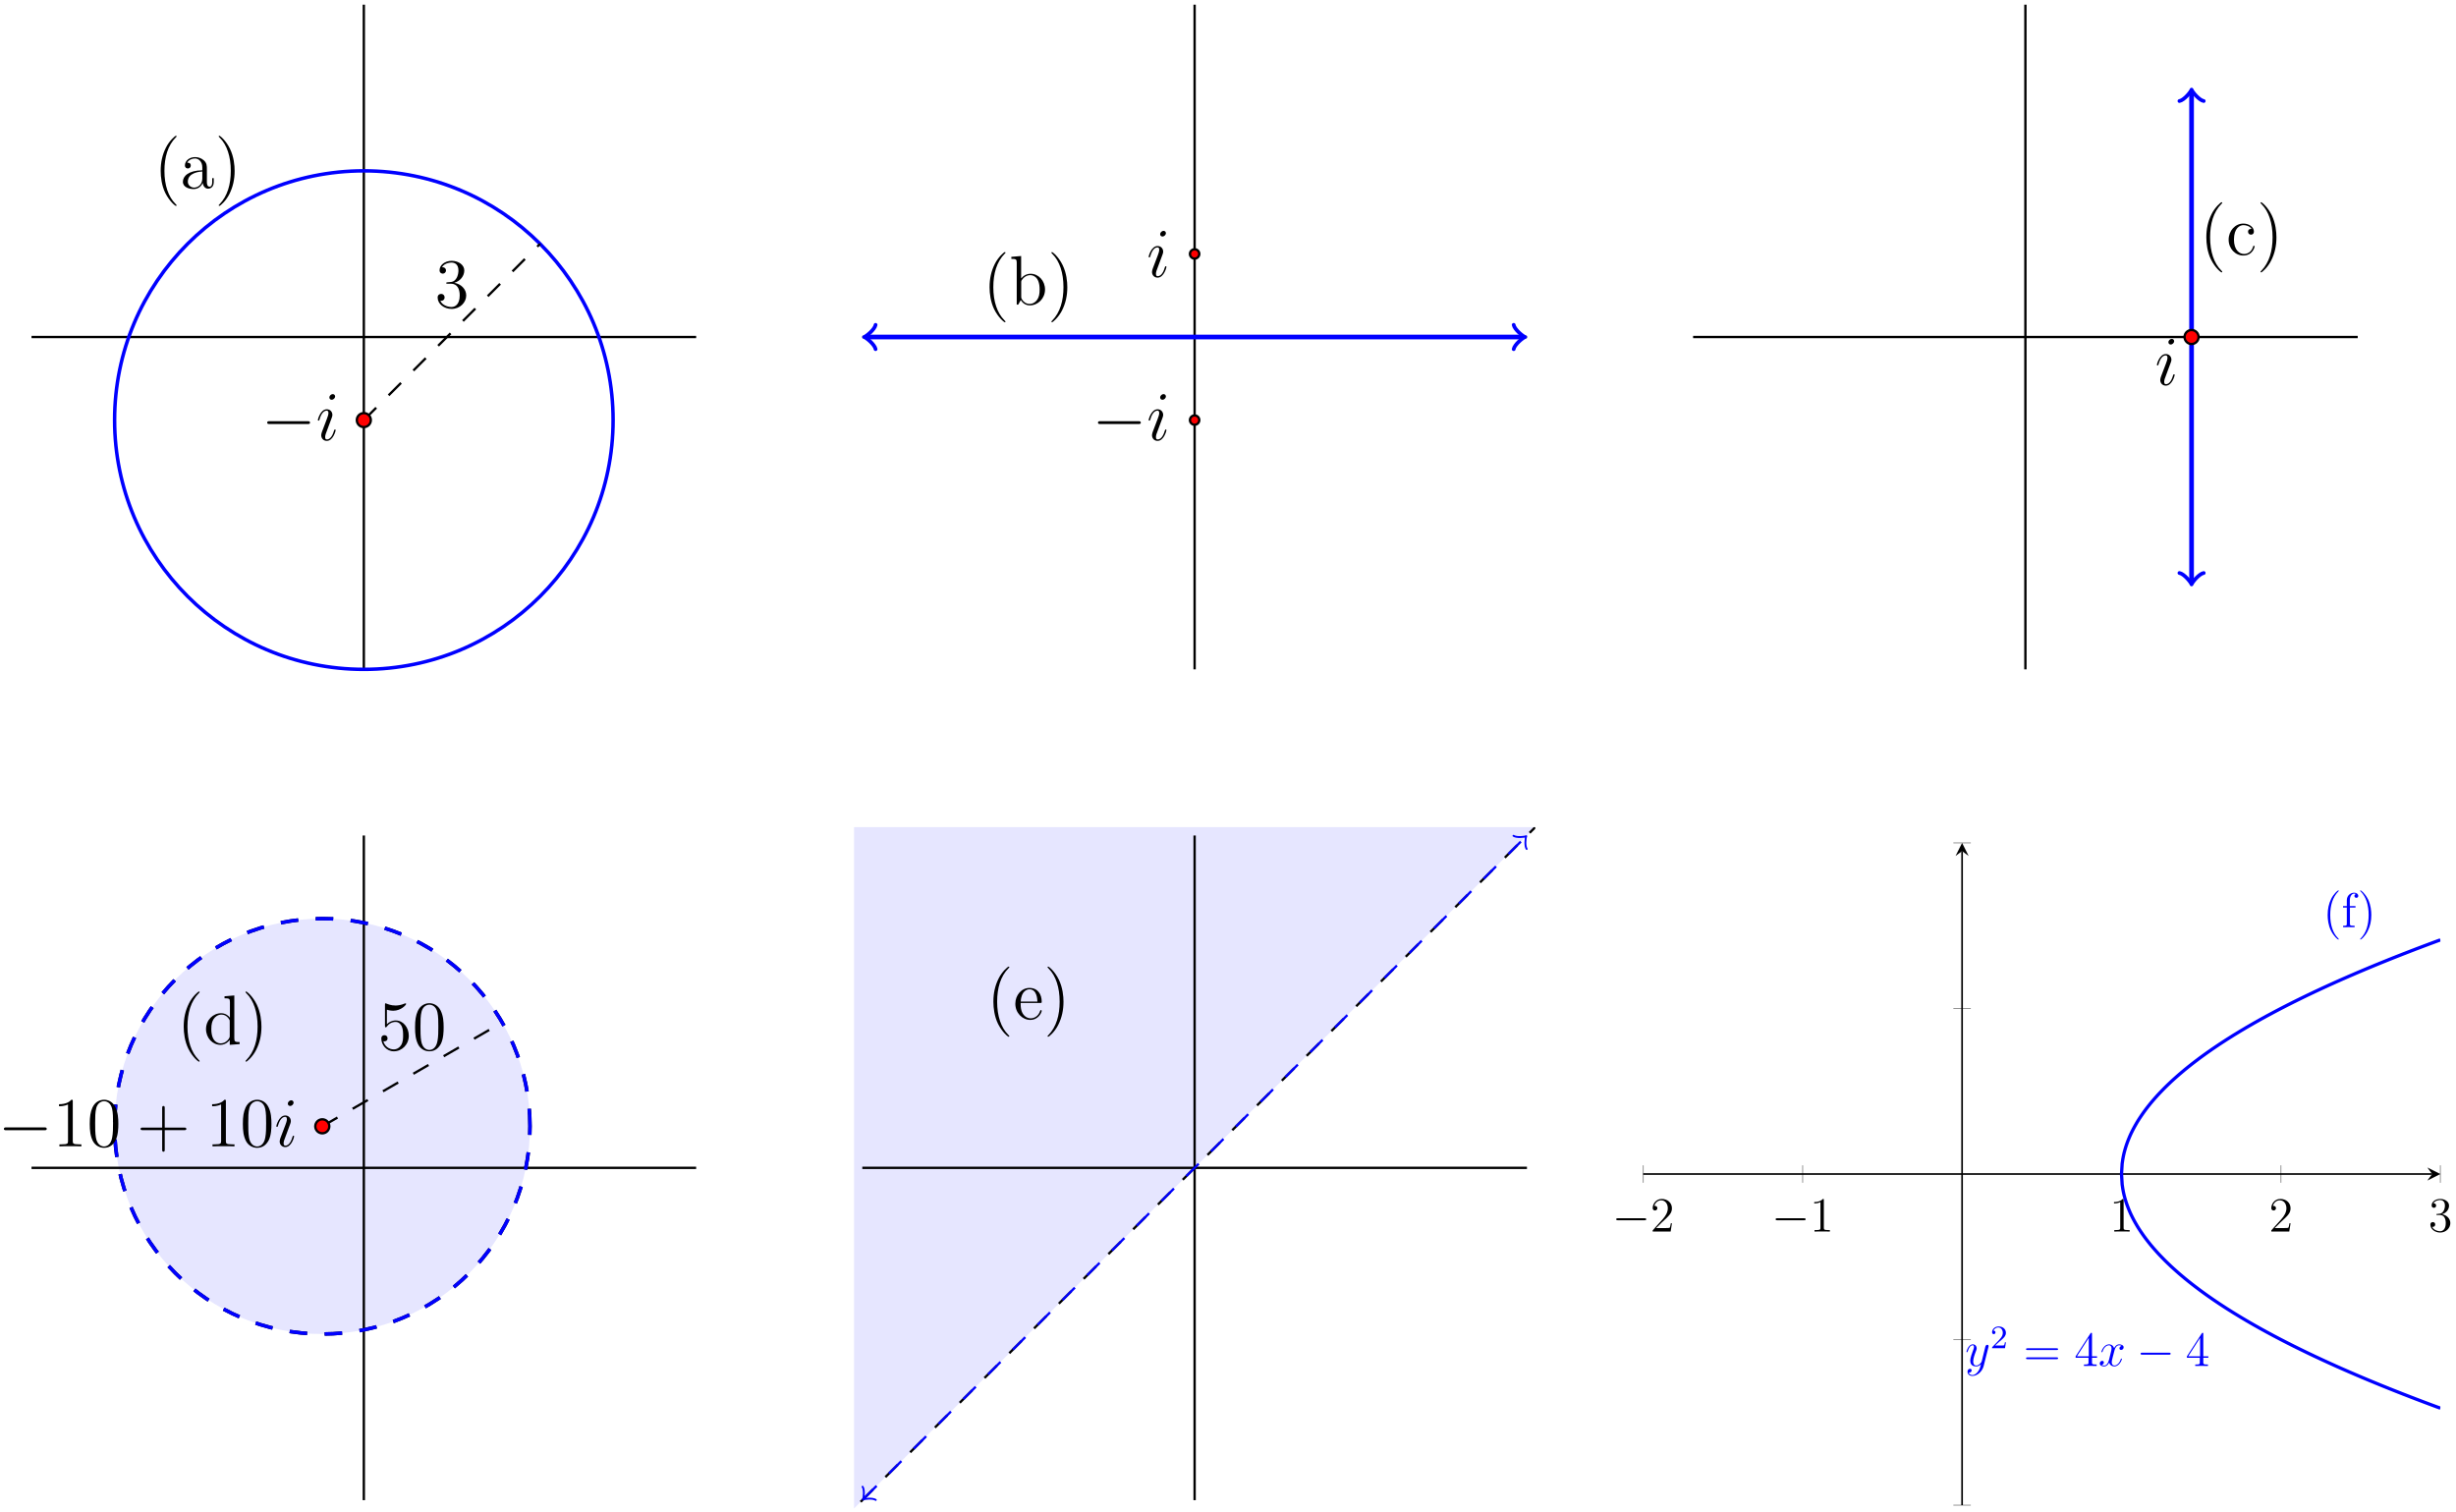 <?xml version="1.0" encoding="UTF-8"?>
<svg xmlns="http://www.w3.org/2000/svg" xmlns:xlink="http://www.w3.org/1999/xlink" width="419pt" height="258pt" viewBox="0 0 419 258" version="1.1">
<defs>
<g>
<symbol overflow="visible" id="glyph0-0">
<path style="stroke:none;" d=""/>
</symbol>
<symbol overflow="visible" id="glyph0-1">
<path style="stroke:none;" d="M 2.203 -4.297 C 2 -4.281 1.953 -4.266 1.953 -4.156 C 1.953 -4.047 2.016 -4.047 2.219 -4.047 L 2.766 -4.047 C 3.797 -4.047 4.25 -3.203 4.25 -2.062 C 4.25 -0.484 3.438 -0.078 2.844 -0.078 C 2.266 -0.078 1.297 -0.344 0.938 -1.141 C 1.328 -1.078 1.672 -1.297 1.672 -1.719 C 1.672 -2.062 1.422 -2.312 1.094 -2.312 C 0.797 -2.312 0.484 -2.141 0.484 -1.688 C 0.484 -0.625 1.547 0.25 2.875 0.25 C 4.297 0.25 5.359 -0.844 5.359 -2.047 C 5.359 -3.141 4.469 -4 3.328 -4.203 C 4.359 -4.5 5.031 -5.375 5.031 -6.312 C 5.031 -7.25 4.047 -7.953 2.891 -7.953 C 1.703 -7.953 0.812 -7.219 0.812 -6.344 C 0.812 -5.875 1.188 -5.766 1.359 -5.766 C 1.609 -5.766 1.906 -5.953 1.906 -6.312 C 1.906 -6.688 1.609 -6.859 1.344 -6.859 C 1.281 -6.859 1.25 -6.859 1.219 -6.844 C 1.672 -7.656 2.797 -7.656 2.859 -7.656 C 3.25 -7.656 4.031 -7.484 4.031 -6.312 C 4.031 -6.078 4 -5.422 3.641 -4.906 C 3.281 -4.375 2.875 -4.344 2.562 -4.328 Z M 2.203 -4.297 "/>
</symbol>
<symbol overflow="visible" id="glyph0-2">
<path style="stroke:none;" d="M 1.531 -6.844 C 2.047 -6.688 2.469 -6.672 2.594 -6.672 C 3.938 -6.672 4.812 -7.656 4.812 -7.828 C 4.812 -7.875 4.781 -7.938 4.703 -7.938 C 4.688 -7.938 4.656 -7.938 4.547 -7.891 C 3.891 -7.609 3.312 -7.562 3 -7.562 C 2.219 -7.562 1.656 -7.812 1.422 -7.906 C 1.344 -7.938 1.312 -7.938 1.297 -7.938 C 1.203 -7.938 1.203 -7.859 1.203 -7.672 L 1.203 -4.125 C 1.203 -3.906 1.203 -3.844 1.344 -3.844 C 1.406 -3.844 1.422 -3.844 1.547 -4 C 1.875 -4.484 2.438 -4.766 3.031 -4.766 C 3.672 -4.766 3.984 -4.188 4.078 -3.984 C 4.281 -3.516 4.297 -2.922 4.297 -2.469 C 4.297 -2.016 4.297 -1.344 3.953 -0.797 C 3.688 -0.375 3.234 -0.078 2.703 -0.078 C 1.906 -0.078 1.141 -0.609 0.922 -1.484 C 0.984 -1.453 1.047 -1.453 1.109 -1.453 C 1.312 -1.453 1.641 -1.562 1.641 -1.969 C 1.641 -2.312 1.406 -2.5 1.109 -2.5 C 0.891 -2.5 0.578 -2.391 0.578 -1.922 C 0.578 -0.906 1.406 0.25 2.719 0.25 C 4.078 0.25 5.266 -0.891 5.266 -2.406 C 5.266 -3.828 4.297 -5.016 3.047 -5.016 C 2.359 -5.016 1.844 -4.703 1.531 -4.375 Z M 1.531 -6.844 "/>
</symbol>
<symbol overflow="visible" id="glyph0-3">
<path style="stroke:none;" d="M 5.359 -3.828 C 5.359 -4.812 5.297 -5.781 4.859 -6.688 C 4.375 -7.688 3.516 -7.953 2.922 -7.953 C 2.234 -7.953 1.391 -7.609 0.938 -6.609 C 0.609 -5.859 0.484 -5.109 0.484 -3.828 C 0.484 -2.672 0.578 -1.797 1 -0.938 C 1.469 -0.031 2.297 0.25 2.922 0.25 C 3.953 0.25 4.547 -0.375 4.906 -1.062 C 5.328 -1.953 5.359 -3.125 5.359 -3.828 Z M 2.922 0.016 C 2.531 0.016 1.75 -0.203 1.531 -1.5 C 1.406 -2.219 1.406 -3.125 1.406 -3.969 C 1.406 -4.953 1.406 -5.828 1.594 -6.531 C 1.797 -7.344 2.406 -7.703 2.922 -7.703 C 3.375 -7.703 4.062 -7.438 4.297 -6.406 C 4.453 -5.719 4.453 -4.781 4.453 -3.969 C 4.453 -3.172 4.453 -2.266 4.312 -1.531 C 4.094 -0.219 3.328 0.016 2.922 0.016 Z M 2.922 0.016 "/>
</symbol>
<symbol overflow="visible" id="glyph0-4">
<path style="stroke:none;" d="M 3.438 -7.656 C 3.438 -7.938 3.438 -7.953 3.203 -7.953 C 2.922 -7.625 2.312 -7.188 1.094 -7.188 L 1.094 -6.844 C 1.359 -6.844 1.953 -6.844 2.625 -7.141 L 2.625 -0.922 C 2.625 -0.484 2.578 -0.344 1.531 -0.344 L 1.156 -0.344 L 1.156 0 C 1.484 -0.031 2.641 -0.031 3.031 -0.031 C 3.438 -0.031 4.578 -0.031 4.906 0 L 4.906 -0.344 L 4.531 -0.344 C 3.484 -0.344 3.438 -0.484 3.438 -0.922 Z M 3.438 -7.656 "/>
</symbol>
<symbol overflow="visible" id="glyph0-5">
<path style="stroke:none;" d="M 4.766 -2.766 L 8.062 -2.766 C 8.234 -2.766 8.453 -2.766 8.453 -2.969 C 8.453 -3.203 8.25 -3.203 8.062 -3.203 L 4.766 -3.203 L 4.766 -6.5 C 4.766 -6.672 4.766 -6.891 4.547 -6.891 C 4.328 -6.891 4.328 -6.688 4.328 -6.5 L 4.328 -3.203 L 1.031 -3.203 C 0.859 -3.203 0.641 -3.203 0.641 -2.984 C 0.641 -2.766 0.844 -2.766 1.031 -2.766 L 4.328 -2.766 L 4.328 0.531 C 4.328 0.703 4.328 0.922 4.547 0.922 C 4.766 0.922 4.766 0.719 4.766 0.531 Z M 4.766 -2.766 "/>
</symbol>
<symbol overflow="visible" id="glyph1-0">
<path style="stroke:none;" d=""/>
</symbol>
<symbol overflow="visible" id="glyph1-1">
<path style="stroke:none;" d="M 7.875 -2.75 C 8.078 -2.75 8.297 -2.75 8.297 -2.984 C 8.297 -3.234 8.078 -3.234 7.875 -3.234 L 1.406 -3.234 C 1.203 -3.234 0.984 -3.234 0.984 -2.984 C 0.984 -2.75 1.203 -2.75 1.406 -2.75 Z M 7.875 -2.75 "/>
</symbol>
<symbol overflow="visible" id="glyph2-0">
<path style="stroke:none;" d=""/>
</symbol>
<symbol overflow="visible" id="glyph2-1">
<path style="stroke:none;" d="M 3.375 -1.703 C 3.375 -1.766 3.328 -1.812 3.266 -1.812 C 3.156 -1.812 3.141 -1.781 3.078 -1.578 C 2.766 -0.484 2.281 -0.125 1.891 -0.125 C 1.75 -0.125 1.578 -0.156 1.578 -0.516 C 1.578 -0.844 1.719 -1.188 1.859 -1.547 L 2.688 -3.781 C 2.719 -3.875 2.812 -4.094 2.812 -4.312 C 2.812 -4.812 2.453 -5.266 1.859 -5.266 C 0.766 -5.266 0.328 -3.531 0.328 -3.438 C 0.328 -3.391 0.375 -3.328 0.453 -3.328 C 0.562 -3.328 0.578 -3.375 0.625 -3.547 C 0.906 -4.547 1.359 -5.031 1.828 -5.031 C 1.938 -5.031 2.141 -5.016 2.141 -4.641 C 2.141 -4.328 1.984 -3.938 1.891 -3.672 L 1.047 -1.453 C 0.984 -1.25 0.906 -1.062 0.906 -0.844 C 0.906 -0.312 1.281 0.125 1.859 0.125 C 2.953 0.125 3.375 -1.625 3.375 -1.703 Z M 3.281 -7.453 C 3.281 -7.641 3.141 -7.859 2.875 -7.859 C 2.609 -7.859 2.297 -7.594 2.297 -7.281 C 2.297 -6.984 2.547 -6.891 2.688 -6.891 C 3.016 -6.891 3.281 -7.203 3.281 -7.453 Z M 3.281 -7.453 "/>
</symbol>
<symbol overflow="visible" id="glyph3-0">
<path style="stroke:none;" d=""/>
</symbol>
<symbol overflow="visible" id="glyph3-1">
<path style="stroke:none;" d="M 3.891 2.906 C 3.891 2.875 3.891 2.844 3.688 2.641 C 2.484 1.438 1.812 -0.531 1.812 -2.969 C 1.812 -5.297 2.375 -7.297 3.766 -8.703 C 3.891 -8.812 3.891 -8.828 3.891 -8.875 C 3.891 -8.938 3.828 -8.969 3.781 -8.969 C 3.625 -8.969 2.641 -8.109 2.062 -6.938 C 1.453 -5.719 1.172 -4.453 1.172 -2.969 C 1.172 -1.906 1.344 -0.484 1.953 0.781 C 2.672 2.219 3.641 3 3.781 3 C 3.828 3 3.891 2.969 3.891 2.906 Z M 3.891 2.906 "/>
</symbol>
<symbol overflow="visible" id="glyph3-2">
<path style="stroke:none;" d="M 5.672 -1.062 L 5.672 -1.734 L 5.406 -1.734 L 5.406 -1.062 C 5.406 -0.375 5.109 -0.281 4.953 -0.281 C 4.5 -0.281 4.5 -0.922 4.5 -1.094 L 4.5 -3.188 C 4.5 -3.844 4.5 -4.312 3.969 -4.781 C 3.547 -5.156 3.016 -5.328 2.484 -5.328 C 1.5 -5.328 0.75 -4.688 0.75 -3.906 C 0.75 -3.562 0.984 -3.391 1.25 -3.391 C 1.547 -3.391 1.75 -3.594 1.75 -3.891 C 1.75 -4.375 1.312 -4.375 1.141 -4.375 C 1.406 -4.875 1.984 -5.094 2.469 -5.094 C 3.016 -5.094 3.719 -4.641 3.719 -3.562 L 3.719 -3.078 C 1.312 -3.047 0.406 -2.047 0.406 -1.125 C 0.406 -0.172 1.5 0.125 2.234 0.125 C 3.031 0.125 3.562 -0.359 3.797 -0.938 C 3.844 -0.375 4.203 0.062 4.719 0.062 C 4.969 0.062 5.672 -0.109 5.672 -1.062 Z M 3.719 -1.688 C 3.719 -0.516 2.844 -0.125 2.328 -0.125 C 1.75 -0.125 1.25 -0.547 1.25 -1.125 C 1.25 -2.703 3.281 -2.844 3.719 -2.875 Z M 3.719 -1.688 "/>
</symbol>
<symbol overflow="visible" id="glyph3-3">
<path style="stroke:none;" d="M 3.375 -2.969 C 3.375 -3.891 3.25 -5.359 2.578 -6.75 C 1.875 -8.188 0.891 -8.969 0.766 -8.969 C 0.719 -8.969 0.656 -8.938 0.656 -8.875 C 0.656 -8.828 0.656 -8.812 0.859 -8.609 C 2.062 -7.406 2.719 -5.422 2.719 -2.984 C 2.719 -0.672 2.156 1.328 0.781 2.734 C 0.656 2.844 0.656 2.875 0.656 2.906 C 0.656 2.969 0.719 3 0.766 3 C 0.922 3 1.906 2.141 2.484 0.969 C 3.094 -0.25 3.375 -1.547 3.375 -2.969 Z M 3.375 -2.969 "/>
</symbol>
<symbol overflow="visible" id="glyph3-4">
<path style="stroke:none;" d="M 6.078 -2.578 C 6.078 -4.094 4.953 -5.266 3.625 -5.266 C 2.969 -5.266 2.406 -4.969 2 -4.469 L 2 -8.297 L 0.328 -8.156 L 0.328 -7.812 C 1.141 -7.812 1.25 -7.734 1.25 -7.141 L 1.25 0 L 1.5 0 L 1.938 -0.781 C 2.219 -0.328 2.719 0.125 3.484 0.125 C 4.859 0.125 6.078 -1.047 6.078 -2.578 Z M 5.156 -2.594 C 5.156 -1.797 5.047 -1.297 4.75 -0.859 C 4.516 -0.484 4.047 -0.125 3.438 -0.125 C 2.797 -0.125 2.375 -0.531 2.172 -0.859 C 2.016 -1.109 2.016 -1.156 2.016 -1.359 L 2.016 -3.828 C 2.016 -4.047 2.016 -4.062 2.156 -4.25 C 2.438 -4.688 2.969 -5.031 3.547 -5.031 C 3.906 -5.031 5.156 -4.891 5.156 -2.594 Z M 5.156 -2.594 "/>
</symbol>
<symbol overflow="visible" id="glyph3-5">
<path style="stroke:none;" d="M 4.859 -1.422 C 4.859 -1.531 4.766 -1.531 4.734 -1.531 C 4.625 -1.531 4.609 -1.5 4.578 -1.344 C 4.312 -0.5 3.672 -0.141 3.031 -0.141 C 2.297 -0.141 1.328 -0.781 1.328 -2.594 C 1.328 -4.578 2.344 -5.062 2.938 -5.062 C 3.391 -5.062 4.047 -4.891 4.328 -4.422 C 4.188 -4.422 3.734 -4.422 3.734 -3.938 C 3.734 -3.641 3.938 -3.438 4.234 -3.438 C 4.5 -3.438 4.734 -3.609 4.734 -3.953 C 4.734 -4.75 3.891 -5.328 2.922 -5.328 C 1.531 -5.328 0.422 -4.094 0.422 -2.578 C 0.422 -1.047 1.562 0.125 2.922 0.125 C 4.5 0.125 4.859 -1.312 4.859 -1.422 Z M 4.859 -1.422 "/>
</symbol>
<symbol overflow="visible" id="glyph3-6">
<path style="stroke:none;" d="M 6.156 0 L 6.156 -0.344 C 5.344 -0.344 5.25 -0.438 5.25 -1.016 L 5.25 -8.297 L 3.578 -8.156 L 3.578 -7.812 C 4.406 -7.812 4.5 -7.734 4.5 -7.141 L 4.5 -4.5 C 4.25 -4.859 3.734 -5.266 3 -5.266 C 1.609 -5.266 0.422 -4.094 0.422 -2.562 C 0.422 -1.047 1.547 0.125 2.875 0.125 C 3.781 0.125 4.297 -0.484 4.469 -0.703 L 4.469 0.125 Z M 4.469 -1.406 C 4.469 -1.188 4.469 -1.141 4.297 -0.891 C 4.016 -0.469 3.531 -0.125 2.922 -0.125 C 2.625 -0.125 1.328 -0.234 1.328 -2.562 C 1.328 -3.422 1.469 -3.891 1.734 -4.297 C 1.969 -4.656 2.453 -5.031 3.047 -5.031 C 3.797 -5.031 4.203 -4.5 4.328 -4.297 C 4.469 -4.094 4.469 -4.078 4.469 -3.859 Z M 4.469 -1.406 "/>
</symbol>
<symbol overflow="visible" id="glyph3-7">
<path style="stroke:none;" d="M 4.859 -1.422 C 4.859 -1.5 4.812 -1.547 4.734 -1.547 C 4.641 -1.547 4.609 -1.484 4.594 -1.422 C 4.281 -0.422 3.484 -0.141 2.969 -0.141 C 2.469 -0.141 1.266 -0.484 1.266 -2.547 L 1.266 -2.766 L 4.578 -2.766 C 4.844 -2.766 4.859 -2.766 4.859 -3 C 4.859 -4.203 4.219 -5.328 2.766 -5.328 C 1.406 -5.328 0.359 -4.094 0.359 -2.625 C 0.359 -1.047 1.578 0.125 2.906 0.125 C 4.328 0.125 4.859 -1.172 4.859 -1.422 Z M 4.125 -3 L 1.281 -3 C 1.375 -4.875 2.422 -5.094 2.766 -5.094 C 4.047 -5.094 4.109 -3.406 4.125 -3 Z M 4.125 -3 "/>
</symbol>
<symbol overflow="visible" id="glyph4-0">
<path style="stroke:none;" d=""/>
</symbol>
<symbol overflow="visible" id="glyph4-1">
<path style="stroke:none;" d="M 5.516 -1.922 C 5.656 -1.922 5.812 -1.922 5.812 -2.094 C 5.812 -2.266 5.656 -2.266 5.516 -2.266 L 0.984 -2.266 C 0.844 -2.266 0.688 -2.266 0.688 -2.094 C 0.688 -1.922 0.844 -1.922 0.984 -1.922 Z M 5.516 -1.922 "/>
</symbol>
<symbol overflow="visible" id="glyph5-0">
<path style="stroke:none;" d=""/>
</symbol>
<symbol overflow="visible" id="glyph5-1">
<path style="stroke:none;" d="M 3.688 -1.406 L 3.5 -1.406 C 3.469 -1.266 3.406 -0.797 3.328 -0.672 C 3.266 -0.594 2.781 -0.594 2.531 -0.594 L 0.984 -0.594 C 1.219 -0.781 1.719 -1.328 1.938 -1.531 C 3.219 -2.703 3.688 -3.125 3.688 -3.969 C 3.688 -4.922 2.922 -5.562 1.953 -5.562 C 0.984 -5.562 0.406 -4.734 0.406 -4.016 C 0.406 -3.594 0.781 -3.594 0.797 -3.594 C 0.984 -3.594 1.203 -3.719 1.203 -3.984 C 1.203 -4.219 1.031 -4.375 0.797 -4.375 C 0.734 -4.375 0.719 -4.375 0.688 -4.375 C 0.844 -4.938 1.297 -5.328 1.844 -5.328 C 2.547 -5.328 2.984 -4.734 2.984 -3.969 C 2.984 -3.25 2.578 -2.625 2.109 -2.094 L 0.406 -0.203 L 0.406 0 L 3.469 0 Z M 3.688 -1.406 "/>
</symbol>
<symbol overflow="visible" id="glyph5-2">
<path style="stroke:none;" d="M 2.406 -5.375 C 2.406 -5.562 2.406 -5.562 2.25 -5.562 C 2.047 -5.344 1.625 -5.031 0.766 -5.031 L 0.766 -4.797 C 0.953 -4.797 1.375 -4.797 1.828 -5.016 L 1.828 -0.641 C 1.828 -0.344 1.812 -0.25 1.078 -0.25 L 0.812 -0.25 L 0.812 0 C 1.031 -0.016 1.844 -0.016 2.125 -0.016 C 2.406 -0.016 3.203 -0.016 3.438 0 L 3.438 -0.25 L 3.172 -0.25 C 2.438 -0.25 2.406 -0.344 2.406 -0.641 Z M 2.406 -5.375 "/>
</symbol>
<symbol overflow="visible" id="glyph5-3">
<path style="stroke:none;" d="M 1.547 -3 C 1.406 -3 1.359 -2.984 1.359 -2.922 C 1.359 -2.828 1.406 -2.828 1.562 -2.828 L 1.938 -2.828 C 2.656 -2.828 2.969 -2.25 2.969 -1.438 C 2.969 -0.344 2.406 -0.047 2 -0.047 C 1.594 -0.047 0.906 -0.25 0.656 -0.797 C 0.922 -0.75 1.172 -0.906 1.172 -1.203 C 1.172 -1.453 1 -1.609 0.766 -1.609 C 0.562 -1.609 0.344 -1.5 0.344 -1.188 C 0.344 -0.438 1.094 0.172 2.016 0.172 C 3.016 0.172 3.75 -0.594 3.75 -1.438 C 3.75 -2.203 3.125 -2.812 2.328 -2.953 C 3.062 -3.156 3.531 -3.766 3.531 -4.422 C 3.531 -5.078 2.844 -5.562 2.031 -5.562 C 1.188 -5.562 0.562 -5.062 0.562 -4.453 C 0.562 -4.109 0.828 -4.047 0.953 -4.047 C 1.125 -4.047 1.328 -4.172 1.328 -4.422 C 1.328 -4.688 1.125 -4.812 0.953 -4.812 C 0.891 -4.812 0.875 -4.812 0.859 -4.797 C 1.172 -5.375 1.953 -5.375 2 -5.375 C 2.281 -5.375 2.828 -5.25 2.828 -4.422 C 2.828 -4.266 2.797 -3.797 2.547 -3.438 C 2.297 -3.062 2.016 -3.047 1.797 -3.031 Z M 1.547 -3 "/>
</symbol>
<symbol overflow="visible" id="glyph5-4">
<path style="stroke:none;" d="M 5.656 -2.719 C 5.766 -2.719 5.922 -2.719 5.922 -2.859 C 5.922 -3.016 5.781 -3.016 5.656 -3.016 L 0.719 -3.016 C 0.609 -3.016 0.453 -3.016 0.453 -2.875 C 0.453 -2.719 0.594 -2.719 0.719 -2.719 Z M 5.656 -1.156 C 5.766 -1.156 5.922 -1.156 5.922 -1.312 C 5.922 -1.469 5.781 -1.469 5.656 -1.469 L 0.719 -1.469 C 0.609 -1.469 0.453 -1.469 0.453 -1.312 C 0.453 -1.156 0.594 -1.156 0.719 -1.156 Z M 5.656 -1.156 "/>
</symbol>
<symbol overflow="visible" id="glyph5-5">
<path style="stroke:none;" d="M 3.016 -5.453 C 3.016 -5.609 3.016 -5.656 2.906 -5.656 C 2.844 -5.656 2.812 -5.656 2.75 -5.547 L 0.219 -1.641 L 0.219 -1.406 L 2.422 -1.406 L 2.422 -0.641 C 2.422 -0.328 2.406 -0.25 1.797 -0.25 L 1.641 -0.25 L 1.641 0 C 1.828 -0.016 2.484 -0.016 2.719 -0.016 C 2.953 -0.016 3.625 -0.016 3.812 0 L 3.812 -0.25 L 3.656 -0.25 C 3.047 -0.25 3.016 -0.328 3.016 -0.641 L 3.016 -1.406 L 3.875 -1.406 L 3.875 -1.641 L 3.016 -1.641 Z M 2.469 -4.797 L 2.469 -1.641 L 0.438 -1.641 Z M 2.469 -4.797 "/>
</symbol>
<symbol overflow="visible" id="glyph6-0">
<path style="stroke:none;" d=""/>
</symbol>
<symbol overflow="visible" id="glyph6-1">
<path style="stroke:none;" d="M 2.719 2.031 C 2.719 2.016 2.719 2 2.578 1.844 C 1.734 1 1.266 -0.375 1.266 -2.078 C 1.266 -3.703 1.672 -5.109 2.641 -6.094 C 2.719 -6.172 2.719 -6.188 2.719 -6.219 C 2.719 -6.266 2.688 -6.281 2.641 -6.281 C 2.531 -6.281 1.844 -5.672 1.438 -4.859 C 1.016 -4.016 0.828 -3.109 0.828 -2.078 C 0.828 -1.344 0.938 -0.344 1.375 0.547 C 1.875 1.562 2.547 2.109 2.641 2.109 C 2.688 2.109 2.719 2.078 2.719 2.031 Z M 2.719 2.031 "/>
</symbol>
<symbol overflow="visible" id="glyph6-2">
<path style="stroke:none;" d="M 2.859 -5.344 C 2.859 -5.656 2.562 -5.891 2.156 -5.891 C 1.578 -5.891 0.906 -5.438 0.906 -4.594 L 0.906 -3.609 L 0.266 -3.609 L 0.266 -3.359 L 0.906 -3.359 L 0.906 -0.625 C 0.906 -0.25 0.828 -0.25 0.281 -0.25 L 0.281 0 C 0.516 -0.016 0.969 -0.016 1.219 -0.016 C 1.453 -0.016 2.047 -0.016 2.234 0 L 2.234 -0.25 L 2.062 -0.25 C 1.453 -0.25 1.438 -0.328 1.438 -0.641 L 1.438 -3.359 L 2.391 -3.359 L 2.391 -3.609 L 1.422 -3.609 L 1.422 -4.594 C 1.422 -5.344 1.812 -5.734 2.156 -5.734 C 2.219 -5.734 2.344 -5.719 2.453 -5.656 C 2.406 -5.656 2.203 -5.578 2.203 -5.328 C 2.203 -5.141 2.344 -5.016 2.531 -5.016 C 2.734 -5.016 2.859 -5.141 2.859 -5.344 Z M 2.859 -5.344 "/>
</symbol>
<symbol overflow="visible" id="glyph6-3">
<path style="stroke:none;" d="M 2.359 -2.078 C 2.359 -2.719 2.281 -3.766 1.812 -4.734 C 1.312 -5.734 0.625 -6.281 0.531 -6.281 C 0.5 -6.281 0.453 -6.266 0.453 -6.219 C 0.453 -6.188 0.453 -6.172 0.609 -6.031 C 1.438 -5.188 1.906 -3.797 1.906 -2.094 C 1.906 -0.469 1.516 0.922 0.547 1.922 C 0.453 2 0.453 2.016 0.453 2.031 C 0.453 2.078 0.5 2.109 0.531 2.109 C 0.641 2.109 1.328 1.5 1.734 0.672 C 2.172 -0.172 2.359 -1.078 2.359 -2.078 Z M 2.359 -2.078 "/>
</symbol>
<symbol overflow="visible" id="glyph7-0">
<path style="stroke:none;" d=""/>
</symbol>
<symbol overflow="visible" id="glyph7-1">
<path style="stroke:none;" d="M 2.203 0.938 C 1.969 1.25 1.656 1.547 1.234 1.547 C 1.141 1.547 0.734 1.531 0.609 1.141 C 0.641 1.141 0.672 1.141 0.688 1.141 C 0.953 1.141 1.109 0.922 1.109 0.734 C 1.109 0.547 0.953 0.484 0.828 0.484 C 0.688 0.484 0.406 0.578 0.406 0.984 C 0.406 1.422 0.766 1.703 1.234 1.703 C 2.078 1.703 2.922 0.938 3.156 0.016 L 3.984 -3.266 C 3.984 -3.297 4 -3.344 4 -3.406 C 4 -3.531 3.906 -3.609 3.781 -3.609 C 3.703 -3.609 3.531 -3.578 3.453 -3.328 L 2.844 -0.859 C 2.797 -0.719 2.797 -0.688 2.734 -0.609 C 2.562 -0.375 2.281 -0.078 1.891 -0.078 C 1.422 -0.078 1.375 -0.547 1.375 -0.766 C 1.375 -1.25 1.594 -1.891 1.828 -2.5 C 1.922 -2.734 1.969 -2.859 1.969 -3.016 C 1.969 -3.375 1.719 -3.688 1.312 -3.688 C 0.531 -3.688 0.219 -2.484 0.219 -2.406 C 0.219 -2.375 0.266 -2.344 0.312 -2.344 C 0.391 -2.344 0.406 -2.375 0.438 -2.484 C 0.641 -3.188 0.953 -3.531 1.281 -3.531 C 1.359 -3.531 1.5 -3.531 1.5 -3.25 C 1.5 -3.031 1.406 -2.781 1.281 -2.469 C 0.875 -1.375 0.875 -1.094 0.875 -0.891 C 0.875 -0.094 1.438 0.078 1.859 0.078 C 2.109 0.078 2.406 0.016 2.703 -0.297 C 2.578 0.203 2.5 0.531 2.203 0.938 Z M 2.203 0.938 "/>
</symbol>
<symbol overflow="visible" id="glyph7-2">
<path style="stroke:none;" d="M 3.969 -3.422 C 3.703 -3.359 3.594 -3.172 3.594 -3 C 3.594 -2.812 3.766 -2.734 3.875 -2.734 C 4.125 -2.734 4.312 -2.953 4.312 -3.188 C 4.312 -3.531 3.906 -3.688 3.547 -3.688 C 3.047 -3.688 2.75 -3.188 2.688 -3.031 C 2.484 -3.656 1.969 -3.688 1.812 -3.688 C 0.969 -3.688 0.516 -2.594 0.516 -2.406 C 0.516 -2.375 0.547 -2.344 0.609 -2.344 C 0.672 -2.344 0.688 -2.391 0.703 -2.422 C 0.984 -3.344 1.547 -3.531 1.797 -3.531 C 2.172 -3.531 2.25 -3.172 2.25 -2.969 C 2.25 -2.781 2.188 -2.594 2.094 -2.188 L 1.812 -1.047 C 1.688 -0.547 1.438 -0.078 1 -0.078 C 0.953 -0.078 0.75 -0.078 0.562 -0.188 C 0.875 -0.25 0.938 -0.5 0.938 -0.609 C 0.938 -0.766 0.812 -0.875 0.656 -0.875 C 0.453 -0.875 0.234 -0.688 0.234 -0.422 C 0.234 -0.078 0.625 0.078 0.984 0.078 C 1.391 0.078 1.672 -0.234 1.844 -0.578 C 1.984 -0.078 2.406 0.078 2.719 0.078 C 3.562 0.078 4.016 -1.016 4.016 -1.203 C 4.016 -1.234 3.984 -1.266 3.938 -1.266 C 3.859 -1.266 3.859 -1.234 3.828 -1.172 C 3.594 -0.422 3.109 -0.078 2.734 -0.078 C 2.453 -0.078 2.281 -0.297 2.281 -0.641 C 2.281 -0.828 2.312 -0.969 2.453 -1.516 L 2.75 -2.656 C 2.875 -3.156 3.156 -3.531 3.547 -3.531 C 3.562 -3.531 3.797 -3.531 3.969 -3.422 Z M 3.969 -3.422 "/>
</symbol>
<symbol overflow="visible" id="glyph8-0">
<path style="stroke:none;" d=""/>
</symbol>
<symbol overflow="visible" id="glyph8-1">
<path style="stroke:none;" d="M 1.578 -1.141 C 1.656 -1.219 1.891 -1.406 1.984 -1.484 C 2.328 -1.797 2.656 -2.109 2.656 -2.609 C 2.656 -3.281 2.109 -3.703 1.406 -3.703 C 0.734 -3.703 0.297 -3.203 0.297 -2.703 C 0.297 -2.438 0.516 -2.391 0.594 -2.391 C 0.703 -2.391 0.875 -2.484 0.875 -2.688 C 0.875 -2.984 0.609 -2.984 0.531 -2.984 C 0.703 -3.391 1.078 -3.531 1.344 -3.531 C 1.859 -3.531 2.125 -3.078 2.125 -2.609 C 2.125 -2.031 1.719 -1.609 1.062 -0.938 L 0.359 -0.219 C 0.297 -0.156 0.297 -0.141 0.297 0 L 2.5 0 L 2.656 -1 L 2.484 -1 C 2.469 -0.891 2.422 -0.609 2.359 -0.5 C 2.328 -0.453 1.906 -0.453 1.812 -0.453 L 0.812 -0.453 Z M 1.578 -1.141 "/>
</symbol>
</g>
<clipPath id="clip1">
  <path d="M 145.695 141.113 L 261.918 141.113 L 261.918 257.336 L 145.695 257.336 Z M 145.695 141.113 "/>
</clipPath>
<clipPath id="clip2">
  <path d="M 145.695 141.113 L 261.918 141.113 L 261.918 257.336 L 145.695 257.336 Z M 145.695 141.113 "/>
</clipPath>
<clipPath id="clip3">
  <path d="M 354 152 L 416.332 152 L 416.332 209 L 354 209 Z M 354 152 "/>
</clipPath>
<clipPath id="clip4">
  <path d="M 354 192 L 416.332 192 L 416.332 249 L 354 249 Z M 354 192 "/>
</clipPath>
</defs>
<g id="surface1">
<path style="fill:none;stroke-width:0.399;stroke-linecap:butt;stroke-linejoin:miter;stroke:rgb(0%,0%,0%);stroke-opacity:1;stroke-miterlimit:10;" d="M -56.693 -0 L 56.694 -0 " transform="matrix(1,0,0,-1,62.072,57.492)"/>
<path style="fill:none;stroke-width:0.399;stroke-linecap:butt;stroke-linejoin:miter;stroke:rgb(0%,0%,0%);stroke-opacity:1;stroke-miterlimit:10;" d="M -0.002 -56.696 L -0.002 56.695 " transform="matrix(1,0,0,-1,62.072,57.492)"/>
<path style="fill:none;stroke-width:0.598;stroke-linecap:butt;stroke-linejoin:miter;stroke:rgb(0%,0%,100%);stroke-opacity:1;stroke-miterlimit:10;" d="M 42.522 -14.172 C 42.522 9.308 23.483 28.347 -0.002 28.347 C -23.482 28.347 -42.521 9.308 -42.521 -14.172 C -42.521 -37.656 -23.482 -56.696 -0.002 -56.696 C 23.483 -56.696 42.522 -37.656 42.522 -14.172 Z M 42.522 -14.172 " transform="matrix(1,0,0,-1,62.072,57.492)"/>
<path style="fill:none;stroke-width:0.399;stroke-linecap:butt;stroke-linejoin:miter;stroke:rgb(0%,0%,0%);stroke-opacity:1;stroke-dasharray:2.989,2.989;stroke-miterlimit:10;" d="M -0.002 -14.172 L 30.065 15.894 " transform="matrix(1,0,0,-1,62.072,57.492)"/>
<g style="fill:rgb(0%,0%,0%);fill-opacity:1;">
  <use xlink:href="#glyph0-1" x="74.179" y="52.448"/>
</g>
<g style="fill:rgb(0%,0%,0%);fill-opacity:1;">
  <use xlink:href="#glyph1-1" x="44.596" y="75.086"/>
</g>
<g style="fill:rgb(0%,0%,0%);fill-opacity:1;">
  <use xlink:href="#glyph2-1" x="53.894" y="75.086"/>
</g>
<path style="fill-rule:nonzero;fill:rgb(100%,0%,0%);fill-opacity:1;stroke-width:0.399;stroke-linecap:butt;stroke-linejoin:miter;stroke:rgb(0%,0%,0%);stroke-opacity:1;stroke-miterlimit:10;" d="M 1.194 -14.172 C 1.194 -13.512 0.658 -12.977 -0.002 -12.977 C -0.662 -12.977 -1.197 -13.512 -1.197 -14.172 C -1.197 -14.832 -0.662 -15.367 -0.002 -15.367 C 0.658 -15.367 1.194 -14.832 1.194 -14.172 Z M 1.194 -14.172 " transform="matrix(1,0,0,-1,62.072,57.492)"/>
<g style="fill:rgb(0%,0%,0%);fill-opacity:1;">
  <use xlink:href="#glyph3-1" x="26.241" y="32.128"/>
  <use xlink:href="#glyph3-2" x="30.796" y="32.128"/>
  <use xlink:href="#glyph3-3" x="36.654" y="32.128"/>
</g>
<path style="fill:none;stroke-width:0.399;stroke-linecap:butt;stroke-linejoin:miter;stroke:rgb(0%,0%,0%);stroke-opacity:1;stroke-miterlimit:10;" d="M 85.041 -0 L 198.428 -0 " transform="matrix(1,0,0,-1,62.072,57.492)"/>
<path style="fill:none;stroke-width:0.399;stroke-linecap:butt;stroke-linejoin:miter;stroke:rgb(0%,0%,0%);stroke-opacity:1;stroke-miterlimit:10;" d="M 141.733 -56.696 L 141.733 56.695 " transform="matrix(1,0,0,-1,62.072,57.492)"/>
<path style="fill-rule:nonzero;fill:rgb(100%,0%,0%);fill-opacity:1;stroke-width:0.399;stroke-linecap:butt;stroke-linejoin:miter;stroke:rgb(0%,0%,0%);stroke-opacity:1;stroke-miterlimit:10;" d="M 142.53 -14.172 C 142.53 -13.735 142.174 -13.375 141.733 -13.375 C 141.295 -13.375 140.936 -13.735 140.936 -14.172 C 140.936 -14.613 141.295 -14.969 141.733 -14.969 C 142.174 -14.969 142.53 -14.613 142.53 -14.172 Z M 142.53 -14.172 " transform="matrix(1,0,0,-1,62.072,57.492)"/>
<path style="fill-rule:nonzero;fill:rgb(100%,0%,0%);fill-opacity:1;stroke-width:0.399;stroke-linecap:butt;stroke-linejoin:miter;stroke:rgb(0%,0%,0%);stroke-opacity:1;stroke-miterlimit:10;" d="M 142.53 14.172 C 142.53 14.613 142.174 14.969 141.733 14.969 C 141.295 14.969 140.936 14.613 140.936 14.172 C 140.936 13.734 141.295 13.375 141.733 13.375 C 142.174 13.375 142.53 13.734 142.53 14.172 Z M 142.53 14.172 " transform="matrix(1,0,0,-1,62.072,57.492)"/>
<path style="fill:none;stroke-width:0.797;stroke-linecap:butt;stroke-linejoin:miter;stroke:rgb(0%,0%,100%);stroke-opacity:1;stroke-miterlimit:10;" d="M 85.748 -0 L 197.721 -0 " transform="matrix(1,0,0,-1,62.072,57.492)"/>
<path style="fill:none;stroke-width:0.638;stroke-linecap:round;stroke-linejoin:round;stroke:rgb(0%,0%,100%);stroke-opacity:1;stroke-miterlimit:10;" d="M -1.555 2.071 C -1.426 1.297 -0 0.129 0.39 0 C -0 -0.129 -1.426 -1.297 -1.555 -2.074 " transform="matrix(-1,0,0,1,147.82,57.492)"/>
<path style="fill:none;stroke-width:0.638;stroke-linecap:round;stroke-linejoin:round;stroke:rgb(0%,0%,100%);stroke-opacity:1;stroke-miterlimit:10;" d="M -1.554 2.074 C -1.425 1.297 0.001 0.129 0.387 -0 C 0.001 -0.129 -1.425 -1.297 -1.554 -2.071 " transform="matrix(1,0,0,-1,259.792,57.492)"/>
<g style="fill:rgb(0%,0%,0%);fill-opacity:1;">
  <use xlink:href="#glyph1-1" x="186.33" y="75.086"/>
</g>
<g style="fill:rgb(0%,0%,0%);fill-opacity:1;">
  <use xlink:href="#glyph2-1" x="195.628" y="75.086"/>
</g>
<g style="fill:rgb(0%,0%,0%);fill-opacity:1;">
  <use xlink:href="#glyph2-1" x="195.629" y="47.237"/>
</g>
<g style="fill:rgb(0%,0%,0%);fill-opacity:1;">
  <use xlink:href="#glyph3-1" x="167.652" y="51.971"/>
  <use xlink:href="#glyph3-4" x="172.207" y="51.971"/>
  <use xlink:href="#glyph3-3" x="178.711" y="51.971"/>
</g>
<path style="fill:none;stroke-width:0.399;stroke-linecap:butt;stroke-linejoin:miter;stroke:rgb(0%,0%,0%);stroke-opacity:1;stroke-miterlimit:10;" d="M 226.776 -0 L 340.162 -0 " transform="matrix(1,0,0,-1,62.072,57.492)"/>
<path style="fill:none;stroke-width:0.399;stroke-linecap:butt;stroke-linejoin:miter;stroke:rgb(0%,0%,0%);stroke-opacity:1;stroke-miterlimit:10;" d="M 283.467 -56.696 L 283.467 56.695 " transform="matrix(1,0,0,-1,62.072,57.492)"/>
<path style="fill:none;stroke-width:0.797;stroke-linecap:butt;stroke-linejoin:miter;stroke:rgb(0%,0%,100%);stroke-opacity:1;stroke-miterlimit:10;" d="M 311.815 -41.813 L 311.815 41.812 " transform="matrix(1,0,0,-1,62.072,57.492)"/>
<path style="fill:none;stroke-width:0.638;stroke-linecap:round;stroke-linejoin:round;stroke:rgb(0%,0%,100%);stroke-opacity:1;stroke-miterlimit:10;" d="M -1.555 2.074 C -1.426 1.297 -0 0.129 0.39 -0 C -0 -0.129 -1.426 -1.293 -1.555 -2.071 " transform="matrix(0,1,1,0,373.887,99.305)"/>
<path style="fill:none;stroke-width:0.638;stroke-linecap:round;stroke-linejoin:round;stroke:rgb(0%,0%,100%);stroke-opacity:1;stroke-miterlimit:10;" d="M -1.555 2.071 C -1.426 1.293 -0.001 0.129 0.39 0 C -0.001 -0.129 -1.426 -1.297 -1.555 -2.074 " transform="matrix(0,-1,-1,0,373.887,15.679)"/>
<g style="fill:rgb(0%,0%,0%);fill-opacity:1;">
  <use xlink:href="#glyph3-1" x="375.236" y="43.467"/>
  <use xlink:href="#glyph3-5" x="379.791" y="43.467"/>
  <use xlink:href="#glyph3-3" x="384.991" y="43.467"/>
</g>
<g style="fill:rgb(0%,0%,0%);fill-opacity:1;">
  <use xlink:href="#glyph2-1" x="367.638" y="65.663"/>
</g>
<path style="fill-rule:nonzero;fill:rgb(100%,0%,0%);fill-opacity:1;stroke-width:0.399;stroke-linecap:butt;stroke-linejoin:miter;stroke:rgb(0%,0%,0%);stroke-opacity:1;stroke-miterlimit:10;" d="M 313.01 -0 C 313.01 0.66 312.475 1.195 311.815 1.195 C 311.155 1.195 310.619 0.66 310.619 -0 C 310.619 -0.66 311.155 -1.196 311.815 -1.196 C 312.475 -1.196 313.01 -0.66 313.01 -0 Z M 313.01 -0 " transform="matrix(1,0,0,-1,62.072,57.492)"/>
<path style="fill-rule:nonzero;fill:rgb(89.999%,89.999%,100%);fill-opacity:1;stroke-width:0.598;stroke-linecap:butt;stroke-linejoin:miter;stroke:rgb(0%,0%,0%);stroke-opacity:1;stroke-dasharray:2.989,2.989;stroke-miterlimit:10;" d="M 28.346 -134.649 C 28.346 -115.078 12.483 -99.215 -7.088 -99.215 C -26.658 -99.215 -42.521 -115.078 -42.521 -134.649 C -42.521 -154.219 -26.658 -170.082 -7.088 -170.082 C 12.483 -170.082 28.346 -154.219 28.346 -134.649 Z M 28.346 -134.649 " transform="matrix(1,0,0,-1,62.072,57.492)"/>
<path style="fill:none;stroke-width:0.399;stroke-linecap:butt;stroke-linejoin:miter;stroke:rgb(0%,0%,0%);stroke-opacity:1;stroke-miterlimit:10;" d="M -56.693 -141.735 L 56.694 -141.735 " transform="matrix(1,0,0,-1,62.072,57.492)"/>
<path style="fill:none;stroke-width:0.399;stroke-linecap:butt;stroke-linejoin:miter;stroke:rgb(0%,0%,0%);stroke-opacity:1;stroke-miterlimit:10;" d="M -0.002 -198.426 L -0.002 -85.039 " transform="matrix(1,0,0,-1,62.072,57.492)"/>
<path style="fill:none;stroke-width:0.598;stroke-linecap:butt;stroke-linejoin:miter;stroke:rgb(0%,0%,100%);stroke-opacity:1;stroke-dasharray:2.989,2.989;stroke-miterlimit:10;" d="M 28.346 -134.649 C 28.346 -115.078 12.483 -99.215 -7.088 -99.215 C -26.658 -99.215 -42.521 -115.078 -42.521 -134.649 C -42.521 -154.219 -26.658 -170.082 -7.088 -170.082 C 12.483 -170.082 28.346 -154.219 28.346 -134.649 Z M 28.346 -134.649 " transform="matrix(1,0,0,-1,62.072,57.492)"/>
<path style="fill:none;stroke-width:0.399;stroke-linecap:butt;stroke-linejoin:miter;stroke:rgb(0%,0%,0%);stroke-opacity:1;stroke-dasharray:2.989,2.989;stroke-miterlimit:10;" d="M -7.088 -134.649 L 23.6 -116.93 " transform="matrix(1,0,0,-1,62.072,57.492)"/>
<g style="fill:rgb(0%,0%,0%);fill-opacity:1;">
  <use xlink:href="#glyph0-2" x="64.475" y="179.097"/>
  <use xlink:href="#glyph0-3" x="70.328" y="179.097"/>
</g>
<g style="fill:rgb(0%,0%,0%);fill-opacity:1;">
  <use xlink:href="#glyph1-1" x="-0.321" y="195.56"/>
</g>
<g style="fill:rgb(0%,0%,0%);fill-opacity:1;">
  <use xlink:href="#glyph0-4" x="8.977" y="195.56"/>
  <use xlink:href="#glyph0-3" x="14.83" y="195.56"/>
</g>
<g style="fill:rgb(0%,0%,0%);fill-opacity:1;">
  <use xlink:href="#glyph0-5" x="23.338" y="195.56"/>
</g>
<g style="fill:rgb(0%,0%,0%);fill-opacity:1;">
  <use xlink:href="#glyph0-4" x="35.097" y="195.56"/>
  <use xlink:href="#glyph0-3" x="40.95" y="195.56"/>
</g>
<g style="fill:rgb(0%,0%,0%);fill-opacity:1;">
  <use xlink:href="#glyph2-1" x="46.807" y="195.56"/>
</g>
<path style="fill-rule:nonzero;fill:rgb(100%,0%,0%);fill-opacity:1;stroke-width:0.399;stroke-linecap:butt;stroke-linejoin:miter;stroke:rgb(0%,0%,0%);stroke-opacity:1;stroke-miterlimit:10;" d="M -5.892 -134.649 C -5.892 -133.988 -6.427 -133.453 -7.088 -133.453 C -7.748 -133.453 -8.283 -133.988 -8.283 -134.649 C -8.283 -135.309 -7.748 -135.844 -7.088 -135.844 C -6.427 -135.844 -5.892 -135.309 -5.892 -134.649 Z M -5.892 -134.649 " transform="matrix(1,0,0,-1,62.072,57.492)"/>
<g style="fill:rgb(0%,0%,0%);fill-opacity:1;">
  <use xlink:href="#glyph3-1" x="30.17" y="178.114"/>
  <use xlink:href="#glyph3-6" x="34.725" y="178.114"/>
  <use xlink:href="#glyph3-3" x="41.229" y="178.114"/>
</g>
<g clip-path="url(#clip1)" clip-rule="nonzero">
<path style="fill-rule:nonzero;fill:rgb(89.999%,89.999%,100%);fill-opacity:1;stroke-width:0.399;stroke-linecap:butt;stroke-linejoin:miter;stroke:rgb(0%,0%,0%);stroke-opacity:1;stroke-dasharray:2.989,2.989;stroke-miterlimit:10;" d="M 56.694 -226.774 L 56.694 -56.696 L 226.776 -56.696 Z M 56.694 -226.774 " transform="matrix(1,0,0,-1,62.072,57.492)"/>
</g>
<path style="fill:none;stroke-width:0.399;stroke-linecap:butt;stroke-linejoin:miter;stroke:rgb(0%,0%,0%);stroke-opacity:1;stroke-miterlimit:10;" d="M 85.041 -141.735 L 198.428 -141.735 " transform="matrix(1,0,0,-1,62.072,57.492)"/>
<path style="fill:none;stroke-width:0.399;stroke-linecap:butt;stroke-linejoin:miter;stroke:rgb(0%,0%,0%);stroke-opacity:1;stroke-miterlimit:10;" d="M 141.733 -198.426 L 141.733 -85.039 " transform="matrix(1,0,0,-1,62.072,57.492)"/>
<g clip-path="url(#clip2)" clip-rule="nonzero">
<path style="fill:none;stroke-width:0.399;stroke-linecap:butt;stroke-linejoin:miter;stroke:rgb(0%,0%,100%);stroke-opacity:1;stroke-dasharray:2.989,2.989;stroke-miterlimit:10;" d="M 85.365 -198.102 L 198.104 -85.363 " transform="matrix(1,0,0,-1,62.072,57.492)"/>
</g>
<path style="fill:none;stroke-width:0.319;stroke-linecap:round;stroke-linejoin:round;stroke:rgb(0%,0%,100%);stroke-opacity:1;stroke-miterlimit:10;" d="M -1.195 1.596 C -1.096 0.994 0.001 0.102 0.299 0.002 C -0.002 -0.1 -1.096 -0.995 -1.195 -1.592 " transform="matrix(-0.707,0.707,0.707,0.707,147.437,255.596)"/>
<path style="fill:none;stroke-width:0.319;stroke-linecap:round;stroke-linejoin:round;stroke:rgb(0%,0%,100%);stroke-opacity:1;stroke-miterlimit:10;" d="M -1.195 1.594 C -1.096 0.998 0.001 0.1 0.299 0.001 C 0.001 -0.099 -1.096 -0.996 -1.195 -1.593 " transform="matrix(0.707,-0.707,-0.707,-0.707,260.176,142.857)"/>
<g style="fill:rgb(0%,0%,0%);fill-opacity:1;">
  <use xlink:href="#glyph3-1" x="168.304" y="173.862"/>
  <use xlink:href="#glyph3-7" x="172.859" y="173.862"/>
  <use xlink:href="#glyph3-3" x="178.059" y="173.862"/>
</g>
<path style="fill:none;stroke-width:0.199;stroke-linecap:butt;stroke-linejoin:miter;stroke:rgb(50%,50%,50%);stroke-opacity:1;stroke-miterlimit:10;" d="M -0.002 78.572 L -0.002 82.824 M 38.854 78.572 L 38.854 82.824 M 116.566 78.572 L 116.566 82.824 M 155.416 78.572 L 155.416 82.824 M 194.272 78.572 L 194.272 82.824 " transform="matrix(0.7,0,0,-0.7,280.341,256.77)"/>
<path style="fill:none;stroke-width:0.199;stroke-linecap:butt;stroke-linejoin:miter;stroke:rgb(50%,50%,50%);stroke-opacity:1;stroke-miterlimit:10;" d="M 75.584 0.001 L 79.836 0.001 M 75.584 40.347 L 79.836 40.347 M 75.584 121.05 L 79.836 121.05 M 75.584 161.396 L 79.836 161.396 " transform="matrix(0.7,0,0,-0.7,280.341,256.77)"/>
<path style="fill:none;stroke-width:0.399;stroke-linecap:butt;stroke-linejoin:miter;stroke:rgb(0%,0%,0%);stroke-opacity:1;stroke-miterlimit:10;" d="M -0.002 80.698 L 192.28 80.698 " transform="matrix(0.7,0,0,-0.7,280.341,256.77)"/>
<path style=" stroke:none;fill-rule:nonzero;fill:rgb(0%,0%,0%);fill-opacity:1;" d="M 416.332 200.281 L 414.102 199.164 L 414.938 200.281 L 414.102 201.398 "/>
<path style="fill:none;stroke-width:0.399;stroke-linecap:butt;stroke-linejoin:miter;stroke:rgb(0%,0%,0%);stroke-opacity:1;stroke-miterlimit:10;" d="M 77.71 0.001 L 77.71 159.403 " transform="matrix(0.7,0,0,-0.7,280.341,256.77)"/>
<path style=" stroke:none;fill-rule:nonzero;fill:rgb(0%,0%,0%);fill-opacity:1;" d="M 334.738 143.793 L 333.621 146.023 L 334.738 145.188 L 335.855 146.023 "/>
<g style="fill:rgb(0%,0%,0%);fill-opacity:1;">
  <use xlink:href="#glyph4-1" x="275.038" y="210.091"/>
</g>
<g style="fill:rgb(0%,0%,0%);fill-opacity:1;">
  <use xlink:href="#glyph5-1" x="281.548" y="210.092"/>
</g>
<g style="fill:rgb(0%,0%,0%);fill-opacity:1;">
  <use xlink:href="#glyph4-1" x="302.237" y="210.091"/>
</g>
<g style="fill:rgb(0%,0%,0%);fill-opacity:1;">
  <use xlink:href="#glyph5-2" x="308.746" y="210.092"/>
</g>
<g style="fill:rgb(0%,0%,0%);fill-opacity:1;">
  <use xlink:href="#glyph5-2" x="359.888" y="210.091"/>
</g>
<g style="fill:rgb(0%,0%,0%);fill-opacity:1;">
  <use xlink:href="#glyph5-1" x="387.086" y="210.091"/>
</g>
<g style="fill:rgb(0%,0%,0%);fill-opacity:1;">
  <use xlink:href="#glyph5-3" x="414.284" y="210.091"/>
</g>
<g clip-path="url(#clip3)" clip-rule="nonzero">
<path style="fill:none;stroke-width:0.797;stroke-linecap:butt;stroke-linejoin:miter;stroke:rgb(0%,0%,100%);stroke-opacity:1;stroke-miterlimit:10;" d="M 116.566 80.698 L 116.722 83.254 L 116.878 84.309 L 117.029 85.123 L 117.185 85.81 L 117.342 86.412 L 117.498 86.954 L 117.654 87.456 L 117.81 87.925 L 117.967 88.36 L 118.123 88.778 L 118.279 89.169 L 118.435 89.549 L 118.586 89.906 L 118.742 90.257 L 118.898 90.592 L 119.055 90.916 L 119.211 91.228 L 119.367 91.535 L 119.523 91.831 L 119.68 92.121 L 119.836 92.406 L 119.992 92.679 L 120.148 92.947 L 120.299 93.215 L 120.455 93.472 L 120.768 93.974 L 121.08 94.454 L 121.393 94.922 L 121.549 95.146 L 121.705 95.374 L 121.862 95.592 L 122.012 95.81 L 122.169 96.027 L 122.325 96.234 L 122.481 96.446 L 122.637 96.652 L 123.106 97.255 L 123.262 97.45 L 123.419 97.64 L 123.569 97.835 L 123.725 98.025 L 124.35 98.762 L 124.819 99.297 L 125.132 99.643 L 125.282 99.816 L 125.907 100.486 L 126.689 101.295 L 126.845 101.451 L 126.996 101.608 L 127.152 101.764 L 127.308 101.915 L 127.464 102.071 L 128.089 102.674 L 128.246 102.819 L 128.402 102.969 L 128.552 103.114 L 128.865 103.405 L 129.021 103.544 L 129.177 103.689 L 130.115 104.526 L 130.266 104.66 L 130.422 104.794 L 130.578 104.934 L 130.891 105.201 L 131.047 105.33 L 131.359 105.598 L 131.672 105.854 L 131.823 105.988 L 132.135 106.245 L 132.291 106.368 L 132.604 106.624 L 132.76 106.747 L 132.916 106.876 L 133.385 107.244 L 133.536 107.367 L 133.848 107.612 L 134.004 107.729 L 134.161 107.852 L 134.317 107.969 L 134.473 108.092 L 135.098 108.561 L 135.249 108.678 L 135.718 109.03 L 135.874 109.141 L 136.03 109.258 L 136.186 109.37 L 136.343 109.487 L 136.655 109.71 L 136.806 109.822 L 137.587 110.38 L 137.743 110.486 L 137.9 110.598 L 138.056 110.704 L 138.212 110.815 L 138.368 110.921 L 138.519 111.033 L 139.769 111.881 L 139.925 111.982 L 140.081 112.088 L 140.232 112.194 L 140.388 112.294 L 140.545 112.4 L 140.857 112.601 L 141.013 112.707 L 141.638 113.109 L 141.789 113.209 L 142.414 113.611 L 142.57 113.706 L 142.883 113.907 L 143.039 114.002 L 143.195 114.102 L 143.352 114.197 L 143.502 114.297 L 143.658 114.392 L 143.815 114.493 L 145.065 115.252 L 145.215 115.347 L 145.684 115.631 L 145.84 115.72 L 146.153 115.91 L 146.309 115.999 L 146.465 116.094 L 146.622 116.184 L 146.772 116.278 L 146.929 116.368 L 147.085 116.463 L 147.554 116.73 L 147.71 116.825 L 148.335 117.182 L 148.486 117.272 L 149.111 117.629 L 149.267 117.713 L 149.736 117.98 L 149.892 118.064 L 150.048 118.153 L 150.199 118.243 L 150.355 118.326 L 150.511 118.416 L 150.667 118.499 L 150.824 118.589 L 151.136 118.756 L 151.292 118.845 L 151.605 119.013 L 151.756 119.102 L 153.318 119.939 L 153.469 120.023 L 153.781 120.19 L 153.938 120.268 L 154.406 120.519 L 154.563 120.598 L 154.875 120.765 L 155.031 120.843 L 155.182 120.927 L 155.338 121.005 L 155.494 121.089 L 155.807 121.245 L 155.963 121.329 L 156.119 121.407 L 156.276 121.49 L 156.588 121.647 L 156.739 121.725 L 156.895 121.809 L 157.676 122.199 L 157.833 122.283 L 158.301 122.517 L 158.452 122.595 L 158.608 122.674 L 158.765 122.746 L 159.546 123.137 L 159.702 123.209 L 159.858 123.287 L 160.009 123.365 L 160.165 123.444 L 160.321 123.516 L 160.478 123.594 L 160.634 123.667 L 160.946 123.823 L 161.103 123.896 L 161.259 123.974 L 161.415 124.046 L 161.571 124.124 L 161.722 124.197 L 161.878 124.275 L 162.191 124.42 L 162.347 124.498 L 162.66 124.643 L 162.816 124.722 L 163.285 124.939 L 163.435 125.017 L 164.842 125.67 L 164.992 125.743 L 166.242 126.323 L 166.398 126.39 L 166.555 126.463 L 166.705 126.535 L 166.862 126.608 L 167.018 126.675 L 167.33 126.82 L 167.487 126.887 L 167.799 127.032 L 167.955 127.099 L 168.268 127.244 L 168.419 127.311 L 168.575 127.383 L 168.731 127.45 L 168.887 127.523 L 169.044 127.59 L 169.2 127.662 L 169.512 127.796 L 169.669 127.869 L 169.825 127.936 L 169.975 128.008 L 170.288 128.142 L 170.444 128.215 L 170.913 128.416 L 171.069 128.488 L 171.538 128.689 L 171.689 128.756 L 171.845 128.829 L 173.251 129.431 L 173.402 129.498 L 174.652 130.034 L 174.808 130.095 L 174.959 130.162 L 175.427 130.363 L 175.584 130.425 L 176.052 130.626 L 176.209 130.687 L 176.521 130.821 L 176.672 130.882 L 176.984 131.016 L 177.141 131.078 L 177.297 131.144 L 177.453 131.206 L 177.609 131.273 L 177.766 131.334 L 178.078 131.468 L 178.234 131.53 L 178.385 131.597 L 178.698 131.719 L 178.854 131.786 L 179.01 131.848 L 179.166 131.915 L 179.323 131.976 L 179.479 132.043 L 179.791 132.166 L 179.942 132.233 L 180.254 132.355 L 180.411 132.422 L 180.879 132.607 L 181.036 132.674 L 181.504 132.858 L 181.655 132.925 L 182.436 133.232 L 182.593 133.299 L 183.218 133.544 L 183.368 133.605 L 184.775 134.158 L 184.925 134.219 L 185.394 134.403 L 185.55 134.459 L 186.331 134.766 L 186.488 134.822 L 186.638 134.883 L 187.107 135.067 L 187.263 135.123 L 187.576 135.246 L 187.732 135.302 L 188.045 135.425 L 188.195 135.486 L 188.352 135.542 L 188.664 135.665 L 188.82 135.72 L 188.977 135.782 L 189.133 135.838 L 189.445 135.96 L 189.602 136.016 L 189.758 136.078 L 189.908 136.133 L 190.065 136.195 L 190.221 136.251 L 190.377 136.312 L 190.533 136.368 L 190.69 136.429 L 190.846 136.485 L 191.002 136.546 L 191.158 136.602 L 191.315 136.663 L 191.471 136.719 L 191.622 136.781 L 191.934 136.892 L 192.09 136.954 L 192.247 137.009 L 192.403 137.071 L 192.715 137.182 L 192.872 137.244 L 193.028 137.3 L 193.179 137.355 L 193.335 137.417 L 193.804 137.584 L 193.96 137.646 L 194.272 137.757 " transform="matrix(0.7,0,0,-0.7,280.341,256.77)"/>
</g>
<g style="fill:rgb(0%,0%,100%);fill-opacity:1;">
  <use xlink:href="#glyph6-1" x="396.277" y="158.176"/>
  <use xlink:href="#glyph6-2" x="399.466" y="158.176"/>
</g>
<g style="fill:rgb(0%,0%,100%);fill-opacity:1;">
  <use xlink:href="#glyph6-3" x="402.194" y="158.176"/>
</g>
<g clip-path="url(#clip4)" clip-rule="nonzero">
<path style="fill:none;stroke-width:0.797;stroke-linecap:butt;stroke-linejoin:miter;stroke:rgb(0%,0%,100%);stroke-opacity:1;stroke-miterlimit:10;" d="M 116.566 80.698 L 116.722 78.142 L 116.878 77.088 L 117.029 76.273 L 117.185 75.592 L 117.342 74.984 L 117.498 74.442 L 117.654 73.94 L 117.81 73.472 L 117.967 73.036 L 118.123 72.623 L 118.279 72.227 L 118.435 71.848 L 118.586 71.49 L 118.742 71.139 L 118.898 70.804 L 119.055 70.48 L 119.211 70.168 L 119.367 69.861 L 119.523 69.565 L 119.68 69.275 L 119.836 68.99 L 119.992 68.717 L 120.148 68.449 L 120.299 68.187 L 120.455 67.925 L 120.768 67.422 L 121.08 66.942 L 121.393 66.474 L 121.549 66.251 L 121.705 66.022 L 121.862 65.804 L 122.012 65.586 L 122.481 64.95 L 122.637 64.744 L 123.106 64.141 L 123.262 63.946 L 123.419 63.756 L 123.569 63.561 L 123.725 63.371 L 124.35 62.634 L 124.663 62.277 L 124.819 62.104 L 124.975 61.926 L 125.132 61.753 L 125.282 61.585 L 125.439 61.412 L 125.907 60.91 L 126.532 60.263 L 126.689 60.107 L 126.845 59.945 L 126.996 59.788 L 127.152 59.632 L 127.308 59.482 L 127.464 59.325 L 128.089 58.723 L 128.246 58.578 L 128.402 58.427 L 128.552 58.282 L 128.865 57.992 L 129.021 57.852 L 129.177 57.707 L 130.115 56.87 L 130.266 56.736 L 130.422 56.602 L 130.578 56.463 L 130.891 56.195 L 131.047 56.066 L 131.359 55.799 L 131.672 55.542 L 131.823 55.413 L 131.979 55.28 L 132.135 55.151 L 132.291 55.028 L 132.604 54.772 L 132.76 54.649 L 132.916 54.521 L 133.385 54.152 L 133.536 54.03 L 133.848 53.784 L 134.004 53.667 L 134.161 53.544 L 134.317 53.427 L 134.473 53.304 L 135.098 52.835 L 135.249 52.718 L 135.718 52.367 L 135.874 52.255 L 136.03 52.138 L 136.186 52.026 L 136.343 51.909 L 136.655 51.686 L 136.806 51.574 L 137.587 51.016 L 137.743 50.91 L 137.9 50.799 L 138.056 50.692 L 138.212 50.581 L 138.368 50.475 L 138.519 50.369 L 138.675 50.257 L 139.769 49.515 L 139.925 49.415 L 140.081 49.309 L 140.232 49.203 L 140.388 49.102 L 140.545 48.996 L 140.857 48.795 L 141.013 48.689 L 141.638 48.287 L 141.789 48.187 L 142.414 47.785 L 142.57 47.69 L 142.883 47.489 L 143.039 47.395 L 143.195 47.294 L 143.352 47.199 L 143.502 47.099 L 143.815 46.909 L 143.971 46.809 L 145.065 46.145 L 145.215 46.05 L 145.684 45.765 L 145.84 45.676 L 146.153 45.486 L 146.309 45.397 L 146.465 45.302 L 146.622 45.213 L 146.772 45.118 L 146.929 45.028 L 147.085 44.934 L 147.554 44.666 L 147.71 44.571 L 148.335 44.214 L 148.486 44.124 L 149.111 43.767 L 149.267 43.684 L 149.736 43.416 L 149.892 43.332 L 150.048 43.243 L 150.199 43.153 L 150.355 43.07 L 150.511 42.98 L 150.667 42.897 L 150.824 42.807 L 151.136 42.64 L 151.292 42.551 L 151.605 42.383 L 151.756 42.294 L 153.318 41.457 L 153.469 41.373 L 153.781 41.206 L 153.938 41.128 L 154.406 40.877 L 154.563 40.799 L 154.875 40.631 L 155.031 40.553 L 155.182 40.469 L 155.338 40.391 L 155.494 40.307 L 155.807 40.151 L 155.963 40.067 L 156.119 39.989 L 156.276 39.906 L 156.588 39.749 L 156.739 39.671 L 156.895 39.588 L 157.676 39.197 L 157.833 39.113 L 158.301 38.879 L 158.452 38.801 L 158.608 38.723 L 158.765 38.65 L 159.546 38.259 L 159.702 38.187 L 159.858 38.109 L 160.009 38.031 L 160.165 37.953 L 160.321 37.88 L 160.478 37.802 L 160.634 37.729 L 160.946 37.573 L 161.103 37.501 L 161.259 37.422 L 161.415 37.35 L 161.571 37.272 L 161.722 37.199 L 161.878 37.121 L 162.191 36.976 L 162.347 36.898 L 162.66 36.753 L 162.816 36.675 L 163.285 36.457 L 163.435 36.379 L 164.842 35.726 L 164.992 35.653 L 166.242 35.073 L 166.398 35.006 L 166.555 34.934 L 166.705 34.861 L 166.862 34.788 L 167.018 34.722 L 167.33 34.576 L 167.487 34.509 L 167.799 34.364 L 167.955 34.297 L 168.112 34.225 L 168.268 34.158 L 168.419 34.085 L 168.575 34.013 L 168.731 33.946 L 168.887 33.873 L 169.044 33.806 L 169.2 33.734 L 169.512 33.6 L 169.669 33.527 L 169.825 33.46 L 169.975 33.388 L 170.288 33.254 L 170.444 33.181 L 170.913 32.98 L 171.069 32.908 L 171.538 32.707 L 171.689 32.64 L 171.845 32.567 L 173.251 31.965 L 173.402 31.898 L 174.652 31.362 L 174.808 31.301 L 174.959 31.234 L 175.427 31.033 L 175.584 30.972 L 176.052 30.771 L 176.209 30.709 L 176.521 30.575 L 176.672 30.514 L 176.984 30.38 L 177.141 30.319 L 177.297 30.252 L 177.453 30.19 L 177.609 30.123 L 177.766 30.062 L 177.922 29.995 L 178.078 29.934 L 178.234 29.867 L 178.385 29.805 L 178.541 29.738 L 178.698 29.677 L 178.854 29.61 L 179.01 29.549 L 179.166 29.482 L 179.323 29.42 L 179.479 29.353 L 179.791 29.23 L 179.942 29.163 L 180.254 29.041 L 180.411 28.974 L 180.879 28.79 L 181.036 28.723 L 181.504 28.538 L 181.655 28.472 L 182.436 28.165 L 182.593 28.098 L 183.218 27.852 L 183.368 27.791 L 184.775 27.238 L 184.925 27.177 L 185.394 26.993 L 185.55 26.937 L 186.331 26.63 L 186.488 26.574 L 186.638 26.513 L 187.107 26.329 L 187.263 26.273 L 187.576 26.15 L 187.732 26.094 L 188.045 25.972 L 188.195 25.91 L 188.352 25.854 L 188.508 25.793 L 188.664 25.737 L 188.977 25.614 L 189.133 25.559 L 189.445 25.436 L 189.602 25.38 L 189.758 25.319 L 189.908 25.263 L 190.065 25.201 L 190.221 25.146 L 190.377 25.084 L 190.533 25.028 L 190.69 24.967 L 190.846 24.911 L 191.002 24.85 L 191.158 24.794 L 191.315 24.733 L 191.471 24.677 L 191.622 24.615 L 191.934 24.504 L 192.09 24.442 L 192.247 24.387 L 192.403 24.325 L 192.715 24.214 L 192.872 24.152 L 193.028 24.097 L 193.179 24.041 L 193.335 23.979 L 193.804 23.812 L 193.96 23.751 L 194.272 23.639 " transform="matrix(0.7,0,0,-0.7,280.341,256.77)"/>
</g>
<g style="fill:rgb(0%,0%,100%);fill-opacity:1;">
  <use xlink:href="#glyph7-1" x="335.26" y="233.024"/>
</g>
<g style="fill:rgb(0%,0%,100%);fill-opacity:1;">
  <use xlink:href="#glyph8-1" x="339.556" y="229.987"/>
</g>
<g style="fill:rgb(0%,0%,100%);fill-opacity:1;">
  <use xlink:href="#glyph5-4" x="345.193" y="233.024"/>
</g>
<g style="fill:rgb(0%,0%,100%);fill-opacity:1;">
  <use xlink:href="#glyph5-5" x="353.885" y="233.024"/>
</g>
<g style="fill:rgb(0%,0%,100%);fill-opacity:1;">
  <use xlink:href="#glyph7-2" x="357.988" y="233.024"/>
</g>
<g style="fill:rgb(0%,0%,100%);fill-opacity:1;">
  <use xlink:href="#glyph4-1" x="364.504" y="233.024"/>
</g>
<g style="fill:rgb(0%,0%,100%);fill-opacity:1;">
  <use xlink:href="#glyph5-5" x="372.872" y="233.024"/>
</g>
</g>
</svg>
